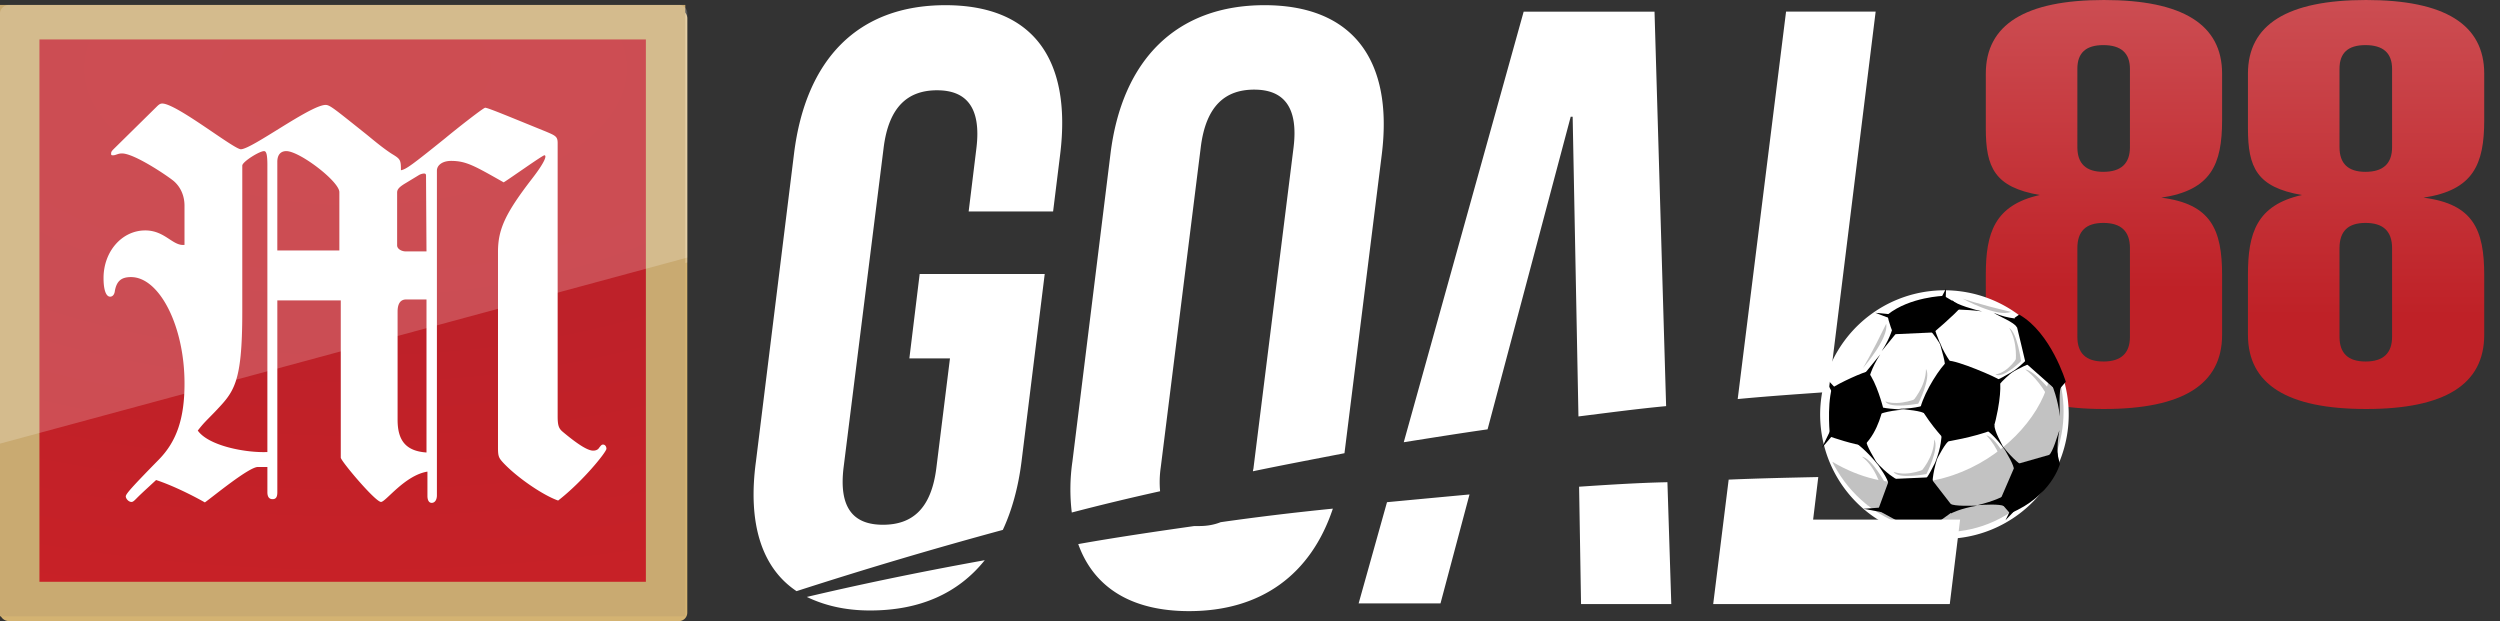 <svg width="161" height="40" fill="none" xmlns="http://www.w3.org/2000/svg">
    <rect width="100%" height="100%" fill="#333333" stroke="none"/>
    <path d="M139.184 12.73c3.215-.478 3.919-2.14 3.919-4.989v-3c0-3.155-2.53-4.741-7.609-4.741-5.078 0-7.608 1.586-7.608 4.74v3.536c0 2.485.551 3.785 3.481 4.282-2.93.65-3.481 2.466-3.481 5.122v3.88c0 3.193 2.53 4.779 7.608 4.779 5.079 0 7.609-1.586 7.609-4.778v-3.842c0-2.925-.704-4.588-3.919-4.99zm-3.728-1.663c-1.122 0-1.674-.535-1.674-1.586V4.434c0-1.032.552-1.529 1.674-1.529 1.141 0 1.712.516 1.712 1.53V9.48c0 1.05-.571 1.586-1.712 1.586zm0 12.214c-1.122 0-1.674-.535-1.674-1.587V15.98c0-1.09.552-1.624 1.674-1.624 1.141 0 1.712.535 1.712 1.624v5.715c0 1.052-.571 1.587-1.712 1.587z" fill="url(#a)"/>
    <path d="M156.066 12.73c3.215-.478 3.918-2.14 3.918-4.989v-3c0-3.155-2.529-4.741-7.608-4.741s-7.608 1.586-7.608 4.74v3.536c0 2.485.551 3.785 3.48 4.282-2.929.65-3.48 2.466-3.48 5.122v3.88c0 3.193 2.529 4.779 7.608 4.779s7.608-1.586 7.608-4.778v-3.842c0-2.925-.703-4.588-3.918-4.99zm-3.728-1.663c-1.122 0-1.674-.535-1.674-1.586V4.434c0-1.032.552-1.529 1.674-1.529 1.141 0 1.712.516 1.712 1.53V9.48c0 1.05-.571 1.586-1.712 1.586zm0 12.214c-1.122 0-1.674-.535-1.674-1.587V15.98c0-1.09.552-1.624 1.674-1.624 1.141 0 1.712.535 1.712 1.624v5.715c0 1.052-.571 1.587-1.712 1.587z" fill="url(#b)"/>
    <path d="M132.582 29.845a8.004 8.004 0 1 0-14.72-6.292 8.004 8.004 0 1 0 14.72 6.292z" fill="#fff"/>
    <path d="M129.124 33.21c3.532-2.09 4.768-6.622 2.914-10.33.676 4.326-6.828 11.153-14.038 6.857.088.206.206.382.324.588 2.266 3.767 7.092 5.062 10.8 2.884z" fill="#C2C2C2"/>
    <path d="M123.68 26.234c.294-1.089 1.295-2.619 1.765-3.001.53-.06 3.208 1.088 3.326 1.236.088.147.118 1.324-.412 3.207-1.295.5-3.002.766-3.002.766s-1-1.001-1.677-2.208zM124.533 21.409l-2.59.117s-.353-.824-.382-1.265c1.442-1.148 3.619-1.207 3.619-1.207s1.001.53 1.06.765c-.353.442-1.707 1.59-1.707 1.59zM117.97 24.998c.383-.294 2.178-1.118 2.325-1.059.559.677.971 2.296.971 2.296s-.264 1.53-1.206 2.442c-.5.03-2.207-.56-2.207-.56s-.206-1.883.117-3.119zM130.448 23.38s-.559-2.384-.706-2.914l.294-.206c2.06 1.177 3.002 4.326 3.002 4.326l-.529.618-2.061-1.824zM128.771 32.297l1.03-2.384 2.679-.765.176.736s-.53 2.06-3.208 3.178c-.117-.147-.677-.765-.677-.765zM120.942 32.856l.736-2.002 2.619-.117 1.619 2.09s-1.972 1.47-2.178 1.47c-.206.03-2.796-1.441-2.796-1.441z" fill="#000"/>
    <path d="m118.001 25.293-.618-1.177.824.883-.206.294zM118.177 27.853l-.854 1 .53-1.088.324.088zM122.003 20.614l-1.236-.47 1.206.117.03.353zM125.298 19.348l.029-.765-.294.56.265.205zM121.297 33.003l-1.295-.236 1.207-.088.088.324zM123.827 33.974l.353.736-.53-.442.177-.294zM119.942 24.233s.883-1.088 1.148-1.412c-.618.941-.736 1.618-.736 1.618l-.412-.206zM122.326 21.202s-.882 1.089-1.147 1.413c.618-.942.735-1.619.735-1.619l.412.206zM128.447 27.382c-.03.353.471 1.236.677 1.619-.618-.913-1.207-1.325-1.207-1.325s.147-.353.53-.294zM124.534 20.702c-.059.353.353 1.295.529 1.678-.529-.971-1.088-1.442-1.088-1.442s.206-.354.559-.236z" fill="#000"/>
    <path d="M129.712 30.325c.03-.353-.529-1.207-.735-1.59.676.884 1.265 1.266 1.265 1.266s-.177.353-.53.324zM132.773 24.793c-.206.294-.117 1.589-.117 2.03-.118-1.118-.501-2.03-.501-2.03s.324-.236.618 0zM130.478 32.061c-.206.294-1.325 1.442-1.325 1.442l.707-1.442s.353-.235.618 0zM131.949 29.324c.265-.235.53-1.206.677-1.618-.206 1.088-.088 1.795-.088 1.795s-.383.147-.589-.177zM125.74 19.348c.235.265 1.471.618 1.912.706-1.118-.147-2.03-.117-2.03-.117s-.177-.353.118-.589zM129.89 21.085c-.148-.324-1.148-.707-1.501-.942 1.03.441 1.824.383 1.824.383s0 .441-.323.559zM125.593 28.324c-.323.177-.765 1.089-.971 1.471.412-1.03.412-1.736.412-1.736s.412-.088.559.265z" fill="#000"/>
    <path d="M123.857 31.002c.295-.177.707-1.118.913-1.501-.353 1.06-.324 1.766-.324 1.766s-.441.059-.589-.265zM124.033 26.676c-.265-.235-1.295-.294-1.736-.353 1.118 0 1.766-.265 1.766-.265s.206.353-.03.618z" fill="#000"/>
    <path d="M120.884 26.117c.295.206 1.325.235 1.737.265-1.119.058-1.766.353-1.766.353s-.206-.353.029-.618zM129.065 32.591c-.323-.147-1.265-.088-1.707-.059 1.089-.265 1.619-.559 1.619-.559s.265.294.088.618zM125.593 32.444c.294.176 1.324.118 1.766.118-1.118.176-1.707.5-1.707.5s-.265-.324-.059-.618zM131.096 23.35c-.353-.029-1.236.471-1.618.677.912-.618 1.324-1.206 1.324-1.206s.353.176.294.53z" fill="#000"/>
    <path d="M128.154 24.587c.353.03 1.206-.53 1.589-.736-.883.677-1.266 1.265-1.266 1.265s-.382-.147-.323-.53zM120.178 28.353c0 .353.559 1.207.765 1.59-.677-.883-1.442-1.443-1.442-1.443s.324-.206.677-.147z" fill="#000"/>
    <path d="M121.62 31.208c0-.353-.618-1.177-.853-1.53.735.853 1.353 1.177 1.353 1.177s-.117.383-.5.353zM125.24 23.792c.117-.353-.236-1.324-.324-1.736.441 1.03.912 1.53.912 1.53s-.235.353-.588.206z" fill="#000"/>
    <path d="M127.917 28.03c.647.177 1.383 1.648 1.383 1.648l-.353.147c-.029 0-.235-.97-1.03-1.795zM124.563 28.295c.353.56-.501 2.236-.501 2.236l-.382-.117c0-.03.883-.942.883-2.12z" fill="#C2C2C2"/>
    <path d="M121.943 30.385c.295.5 2.09.147 2.09.147l.059-.383s-1.177.589-2.149.236zM124.033 23.763c.353.56-.5 2.237-.5 2.237l-.383-.118c0-.03.883-.971.883-2.119z" fill="#C2C2C2"/>
    <path d="M121.413 25.852c.294.5 2.09.147 2.09.147l.058-.382s-1.177.559-2.148.235zM129.39 21.114c.529.324.765 2.149.765 2.149l-.353.058s.176-1.206-.412-2.207z" fill="#C2C2C2"/>
    <path d="M128.506 24.116c.471.294 1.618-.824 1.618-.824l-.147-.382s-.588 1.06-1.471 1.206zM119.912 29.413c.618.088 1.501 1.707 1.501 1.707l-.294.177c-.03 0-.295-1.178-1.207-1.884z" fill="#C2C2C2"/>
    <path d="M120.207 32.532c.559.089 1.207-1.383 1.207-1.383l-.265-.294c-.03.03-.177 1.207-.942 1.677zM130.419 23.792c.647.059 1.854 1.648 1.854 1.648l-.324.235s-.588-1.206-1.53-1.883zM119.972 23.704s.559-.913 1.501-2.855c.176.942-1.501 2.855-1.501 2.855zM126.387 19.23s1 .354 3.119.854c-.883.383-3.119-.854-3.119-.854z" fill="#C2C2C2"/>
    <path d="M0 1.183C0 .893.258.635.58.635h43.134c.322 0 .547.258.547.548v38.27a.543.543 0 0 1-.547.547H.58c-.322 0-.58-.258-.58-.547V1.183z" fill="#D4B372"/>
    <path d="M2.19 3.373c0-.322.258-.547.58-.547h38.753c.322 0 .548.257.548.547v33.889a.543.543 0 0 1-.548.548H2.738c-.322 0-.58-.258-.58-.548V3.373h.032z" fill="url(#c)"/>
    <path d="M32.826 28.532v-17.33s1.095-.645 2.222-2.127c0 0-1.417.548-1.997 0-.612-.548-1.804-2.287-1.804-2.287s-4.123 2.577-4.574 2.835V6.466h-.902v3.511s-.838.354-1.418-.129c-.612-.515-1.16-.45-2.126-3.189 0 0-5.67 2.77-8.214 4.446-2.545 1.707-2.448 1.9-2.642 4.638 0 1.74.13 2.9-.547 2.932-.902-.033-2.513-.258-2.996 2.255-.258 1.256.322 2.19.934 2.287 0 0 .193-1.45 1.9-1.45.548 0 .742.13.774 1.192.032.709 0 2.255 0 3.06a4.15 4.15 0 0 1-.322 1.643c-.194.387-.419.806-.773.934 0 0 1.965.033 3.479-1.481.515-.548.547-1.16.612-2.9.064-1.739 0-11.758 0-11.758s.257-1.417 2.19-2.126v17.01s.29 3.543-2.03 3.736c-2.319-.097-2.222-.58-3.543-.805-1.256-.226-3.221.483-4.026 3.124-.033.097.096.226.193.13.354-.259.999-.58 1.707-.29 1.063.386 2.223 1.127 3.834 1.095 1.61-.033 4.348-1.128 4.67-6.54.065-5.25.065-5.573.065-5.573h2.803v7.86s-1.676 1.128-1.74 2.352c0 .097.097.225.226.193.386-.096.773-.193 1.192-.225.45-.065 2.77 1.256 3.06 1.771.547.323 1.417-.805 1.836-1.127.387-.322 3.286-2.416 4.252-2.9.548 0 .644.259.838 1.386.128 1.127 1.224 2.545 3.06 2.835l2.61-3.866c-.065-.193-2.32.032-2.803-1.965zM20.552 18.74h-3.06V9.72c.548-.032.773-.128 1.16-.128.45 1.191 1.9 1.74 1.9 1.74v7.408zm4.865 12.016-1.611-1.128V11.942c.612-.966 1.965-1.192 1.965-1.192v20.005h-.354zm4.187-1.804-2.834 1.772h-.097v-8.634h2.931v6.862zm0-10.212h-2.931l.032-8.15c.548-.709 1.418-.773 1.418-.773.193.934 1.514 1.546 1.514 1.546v7.345h-.033v.032z" fill="#fff"/>
    <path opacity=".2" fill-rule="evenodd" clip-rule="evenodd" d="M.58.635c-.322 0-.58.258-.58.548v27.704l44.261-11.984V1.183a.543.543 0 0 0-.547-.548H.58z" fill="#fff"/>
    <path d="M51.298 38.07a291.589 291.589 0 0 1 13.284-3.944c.581-1.245.996-2.74 1.204-4.4l1.494-12.08h-8.053l-.664 5.437h2.615l-.872 7.016c-.332 2.74-1.619 3.695-3.445 3.695-1.827 0-2.865-.996-2.533-3.695L56.902 9.55c.332-2.74 1.62-3.736 3.446-3.736s2.864 1.038 2.532 3.736l-.498 4.068h5.438l.457-3.694c.747-6.103-1.744-9.59-7.39-9.59-5.645 0-9.008 3.487-9.755 9.59l-2.45 19.802c-.54 3.985.374 6.85 2.616 8.344zM51.96 38.443c1.122.54 2.45.872 4.07.872 3.237 0 5.687-1.121 7.389-3.238-4.608.83-8.47 1.66-11.458 2.366zM74.71 31.635a6.538 6.538 0 0 1 .042-1.536l2.574-20.59c.332-2.74 1.62-3.737 3.446-3.737s2.864 1.038 2.532 3.736L80.73 30.1c0 .083-.041.166-.041.25 1.992-.416 3.985-.79 5.895-1.163L88.99 9.924c.748-6.103-1.91-9.59-7.555-9.59-5.646 0-9.175 3.487-9.922 9.59l-2.45 19.802a12.478 12.478 0 0 0-.04 3.28c1.909-.499 3.819-.956 5.687-1.37zM78.613 33.628c-.415.166-.872.249-1.37.249h-.332c-2.615.373-5.148.747-7.472 1.162.996 2.782 3.404 4.317 7.14 4.317 4.65 0 7.846-2.366 9.257-6.6-2.49.249-4.898.54-7.223.872zM95.8 27.65l5.354-20.134h.125l.373 19.303c1.993-.249 3.861-.498 5.646-.664L106.551.75h-8.427L90.402 28.48c1.827-.29 3.653-.581 5.397-.83zM89.323 32.34l-1.827 6.519h5.272l1.868-7.016c-1.785.166-3.57.332-5.313.498zM101.694 31.344l.125 7.556h5.812l-.249-7.846c-1.91.041-3.82.166-5.688.29zM117.762 25.242l3.03-24.493h-5.77l-3.114 24.95c2.2-.208 4.152-.333 5.854-.457zM117.097 30.722c-1.951.042-3.861.083-5.771.166l-.996 8.012h15.236l.664-5.438h-9.465l.332-2.74z" fill="#fff"/>
    <path d="M44.134.318H0V39.69h44.134V.318z" fill="#C9AA71"/>
    <path d="M41.593 2.54H2.54v34.927h39.054V2.54z" fill="url(#d)"/>
    <path d="M17.86 19.346v12.35c0 .27-.061.45-.305.45s-.335-.18-.335-.45v-1.623h-.61c-.58 0-2.867 1.892-3.416 2.283-1.006-.57-2.226-1.142-3.141-1.442-.518.48-.884.811-1.128 1.051-.244.24-.336.361-.458.361-.183 0-.366-.21-.366-.36s.366-.571 2.104-2.344c1.19-1.202 1.678-2.704 1.678-4.927 0-3.696-1.616-6.85-3.446-6.85-.61 0-.915.24-1.037.87-.03.301-.183.391-.305.391-.275 0-.427-.45-.427-1.202 0-1.712 1.19-3.064 2.684-3.064 1.28 0 1.768 1.021 2.53.931v-2.524c0-.63-.243-1.201-.7-1.592-.397-.33-2.532-1.773-3.325-1.773-.274 0-.396.12-.58.12-.121 0-.121-.03-.121-.12 0-.12.06-.18.274-.39l2.684-2.644c.122-.12.213-.18.335-.18.915 0 4.605 2.944 5.063 2.944.701 0 4.483-2.854 5.458-2.854.275 0 .55.24 2.623 1.892.335.27 1.037.872 1.647 1.262.549.33.58.39.58 1.052.335-.06.7-.33 2.866-2.073.61-.51 2.44-1.953 2.561-1.953.183 0 1.678.63 3.904 1.532.64.27.762.33.762.751v17.577c0 .57.061.78.305.991 1.037.871 1.647 1.232 1.982 1.232.122 0 .244-.03.336-.12.183-.24.213-.27.305-.27.122 0 .213.12.213.27 0 .21-1.524 2.103-3.11 3.335-.946-.33-2.592-1.442-3.507-2.404-.305-.33-.366-.42-.366-.991V16.22c0-1.441.457-2.463 2.196-4.716.884-1.142.945-1.503.792-1.503-.121 0-2.226 1.503-2.622 1.743-1.86-1.051-2.41-1.382-3.385-1.382-.55 0-.915.27-.915.631v20.911c0 .27-.122.481-.335.481-.183 0-.275-.18-.275-.45v-1.563c-1.464.24-2.684 1.953-2.989 1.953-.366 0-2.592-2.644-2.592-2.854V19.346H17.86zm-.64-8.682c0-.692-.061-.932-.214-.932-.305 0-1.403.691-1.403.932v9.434c0 4.657-.549 5.137-1.768 6.43-.55.57-.702.69-1.098 1.201.701.992 3.11 1.442 4.482 1.382V10.664zm.64 5.468h3.995v-3.756c0-.691-2.562-2.644-3.416-2.644-.366 0-.58.24-.58.691v5.709zm9.576-4.838c0-.06-.031-.12-.122-.12a.755.755 0 0 0-.366.12l-.793.481c-.458.27-.58.42-.58.631v3.395c0 .24.305.39.55.39h1.341l-.03-4.897zm0 7.992h-1.281c-.366 0-.55.27-.55.782v6.97c0 1.382.58 2.013 1.861 2.103v-9.855h-.03z" fill="#fff"/>
    <path opacity=".2" fill-rule="evenodd" clip-rule="evenodd" d="M.58.318C.258.318 0 .576 0 .866v27.703l44.261-11.983V.866a.543.543 0 0 0-.547-.548H.58z" fill="#fff"/>
    <defs>
        <radialGradient id="c" cx="0" cy="0" r="1" gradientUnits="userSpaceOnUse" gradientTransform="matrix(70.804 0 0 62.128 23.084 4.662)">
            <stop stop-color="#BF2026"/>
            <stop offset=".505" stop-color="#BE2126"/>
            <stop offset="1" stop-color="#C62127"/>
        </radialGradient>
        <radialGradient id="d" cx="0" cy="0" r="1" gradientUnits="userSpaceOnUse" gradientTransform="matrix(69.309 0 0 34.906 22.9 4.4)">
            <stop stop-color="#C12127"/>
            <stop offset=".505" stop-color="#BE2129"/>
            <stop offset="1" stop-color="#C82127"/>
        </radialGradient>
        <linearGradient id="a" x1="135.494" y1="0" x2="135.494" y2="26.339" gradientUnits="userSpaceOnUse">
            <stop stop-color="#CC4D52"/>
            <stop offset=".708" stop-color="#BF2127"/>
        </linearGradient>
        <linearGradient id="b" x1="152.376" y1="0" x2="152.376" y2="26.339" gradientUnits="userSpaceOnUse">
            <stop stop-color="#CC4D52"/>
            <stop offset=".771" stop-color="#BF2127"/>
        </linearGradient>
    </defs>
</svg>
